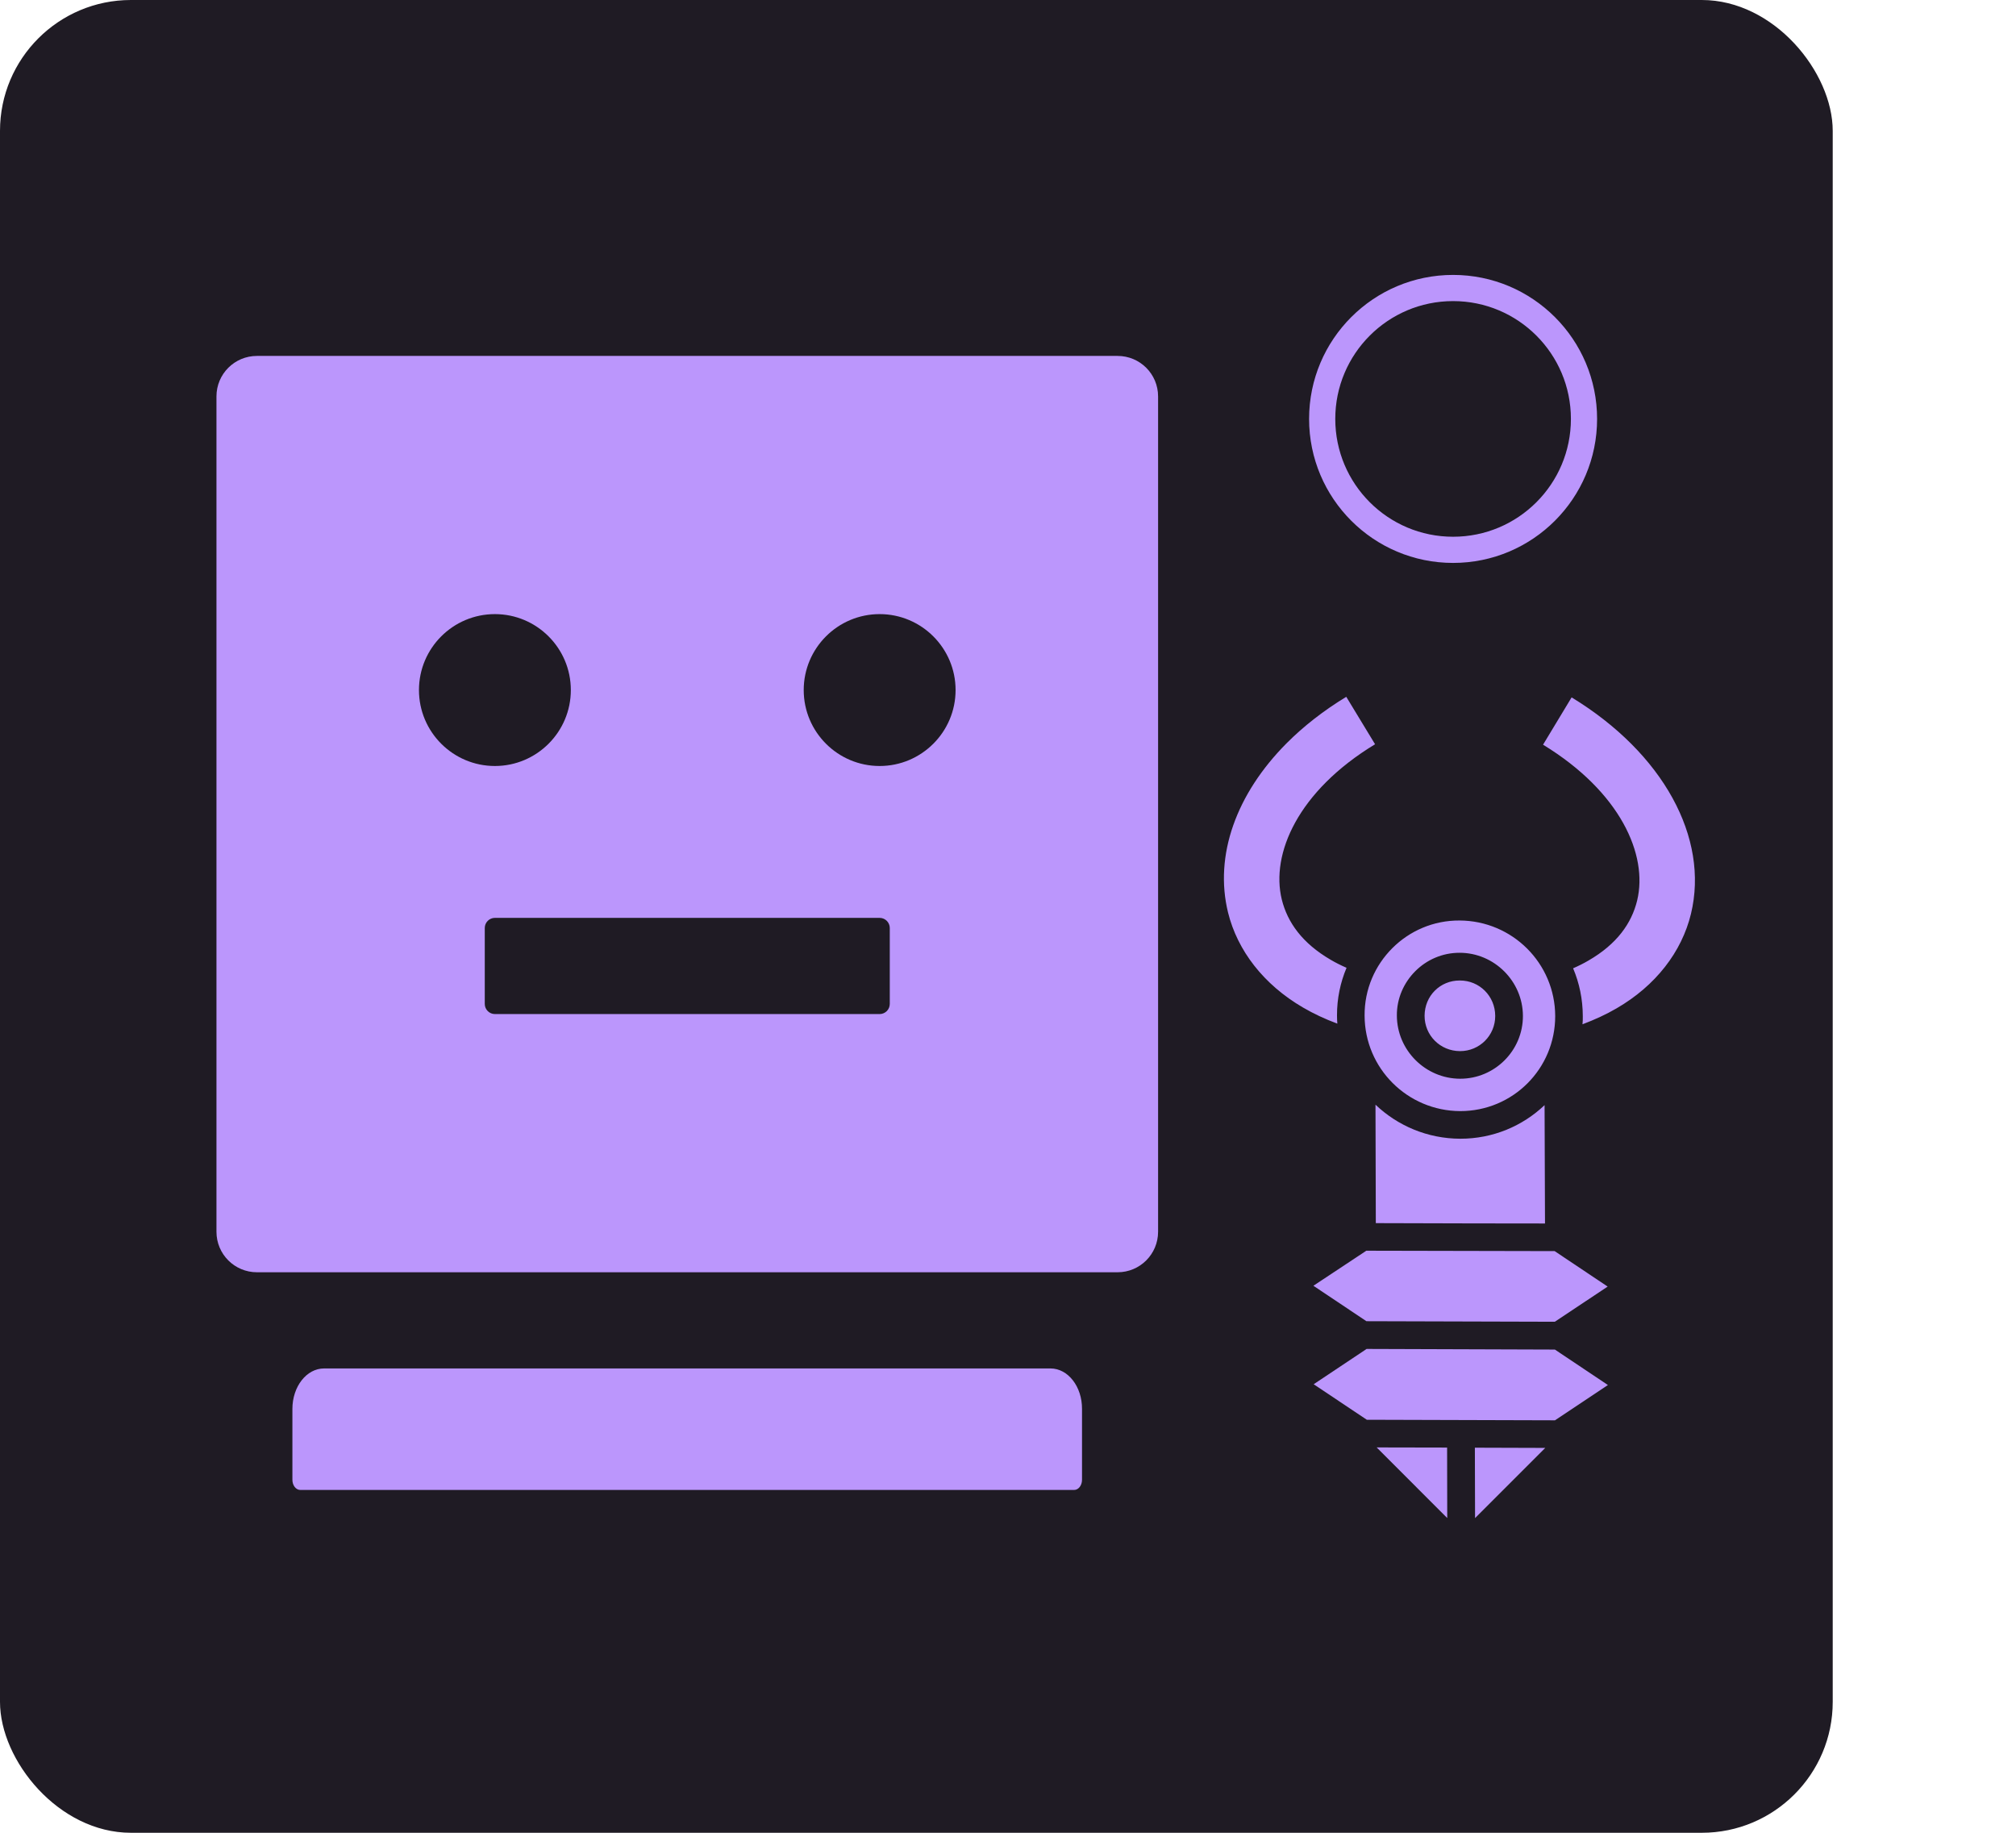 <svg width="154" height="140" viewBox="0 0 154 140" fill="none" xmlns="http://www.w3.org/2000/svg">
<rect width="140" height="140" rx="10" fill="#1F1B24"/>
<g clip-path="url(#clip0_19_161)">
<path d="M98.287 56.77C94.438 60.636 92.737 65.343 93.81 69.71C94.531 72.618 96.531 75.213 99.54 76.964C100.338 77.431 101.211 77.84 102.158 78.192C102.141 77.992 102.132 77.785 102.132 77.569C102.128 76.274 102.391 75.046 102.861 73.927C102.42 73.735 102.021 73.534 101.655 73.318C99.477 72.05 98.352 70.462 97.916 68.717C97.055 65.224 99.154 60.419 105.04 56.851L102.84 53.227C101.099 54.284 99.577 55.477 98.287 56.77ZM120.054 53.271L117.872 56.885C123.775 60.486 125.905 65.298 125.059 68.791C124.633 70.533 123.516 72.115 121.345 73.371C120.98 73.586 120.582 73.784 120.168 73.965C120.644 75.087 120.905 76.325 120.908 77.62C120.909 77.836 120.909 78.035 120.885 78.242C121.822 77.888 122.684 77.492 123.48 77.029C126.48 75.294 128.465 72.71 129.171 69.806C130.575 63.991 127.038 57.524 120.054 53.271ZM106.359 72.426C105.043 73.742 104.226 75.557 104.24 77.575C104.251 81.609 107.514 84.855 111.54 84.874C115.566 84.877 118.802 81.64 118.8 77.614C118.789 73.58 115.526 70.334 111.5 70.314C109.483 70.301 107.667 71.118 106.359 72.426ZM108.116 74.182C108.985 73.312 110.187 72.776 111.499 72.78C114.146 72.779 116.327 74.959 116.334 77.599C116.342 80.255 114.173 82.408 111.533 82.4C108.893 82.393 106.713 80.229 106.705 77.573C106.694 76.253 107.246 75.051 108.116 74.182ZM109.606 75.672C109.117 76.16 108.828 76.832 108.822 77.587C108.818 79.089 110.016 80.288 111.527 80.292C113.021 80.296 114.222 79.096 114.218 77.602C114.214 76.091 113.015 74.892 111.513 74.897C110.766 74.894 110.094 75.183 109.606 75.672ZM105.072 84.383L105.097 93.431L112.351 93.451L118.021 93.458L117.988 84.418C116.307 86.016 114.036 86.989 111.545 86.983C109.039 86.976 106.761 85.99 105.072 84.383ZM100.329 98.215L104.38 100.923L118.772 100.964L122.807 98.277L118.757 95.568L104.372 95.538L100.329 98.215ZM100.349 105.737L104.409 108.451L118.784 108.493L122.827 105.798L118.777 103.089L104.393 103.041L100.349 105.737ZM105.16 110.564L110.553 115.958L110.543 110.575L105.16 110.564ZM112.664 110.584L112.678 115.963L118.041 110.601L112.664 110.584Z" fill="#BB96FC"/>
</g>
<path fill-rule="evenodd" clip-rule="evenodd" d="M111 43C117.075 43 122 38.075 122 32C122 25.925 117.075 21 111 21C104.925 21 100 25.925 100 32C100 38.075 104.925 43 111 43ZM111 41C115.971 41 120 36.971 120 32C120 27.029 115.971 23 111 23C106.029 23 102 27.029 102 32C102 36.971 106.029 41 111 41Z" fill="#BB96FC"/>
<path d="M85.371 27.188H19.629C17.918 27.188 16.535 28.57 16.535 30.281V94.09C16.535 95.801 17.918 97.184 19.629 97.184H85.371C87.082 97.184 88.465 95.801 88.465 94.09V30.281C88.465 28.57 87.082 27.188 85.371 27.188ZM32.004 52.711C32.004 49.511 34.605 46.91 37.805 46.91C41.005 46.91 43.605 49.511 43.605 52.711C43.605 55.911 41.005 58.512 37.805 58.512C34.605 58.512 32.004 55.911 32.004 52.711ZM67.969 76.688C67.969 77.113 67.621 77.461 67.195 77.461H37.805C37.379 77.461 37.031 77.113 37.031 76.688V70.887C37.031 70.461 37.379 70.113 37.805 70.113H67.195C67.621 70.113 67.969 70.461 67.969 70.887V76.688ZM67.195 58.512C63.995 58.512 61.395 55.911 61.395 52.711C61.395 49.511 63.995 46.91 67.195 46.91C70.395 46.91 72.996 49.511 72.996 52.711C72.996 55.911 70.395 58.512 67.195 58.512ZM80.247 104.531H24.753C23.419 104.531 22.336 105.914 22.336 107.625V113.039C22.336 113.464 22.607 113.812 22.935 113.812H82.055C82.384 113.812 82.654 113.464 82.654 113.039V107.625C82.664 105.914 81.581 104.531 80.247 104.531Z" fill="#BB96FC"/>
<defs>
<clipPath id="clip0_19_161">
<rect width="59.941" height="60.267" fill="white" transform="translate(69 77.385) rotate(-45)"/>
</clipPath>
</defs>
</svg>
